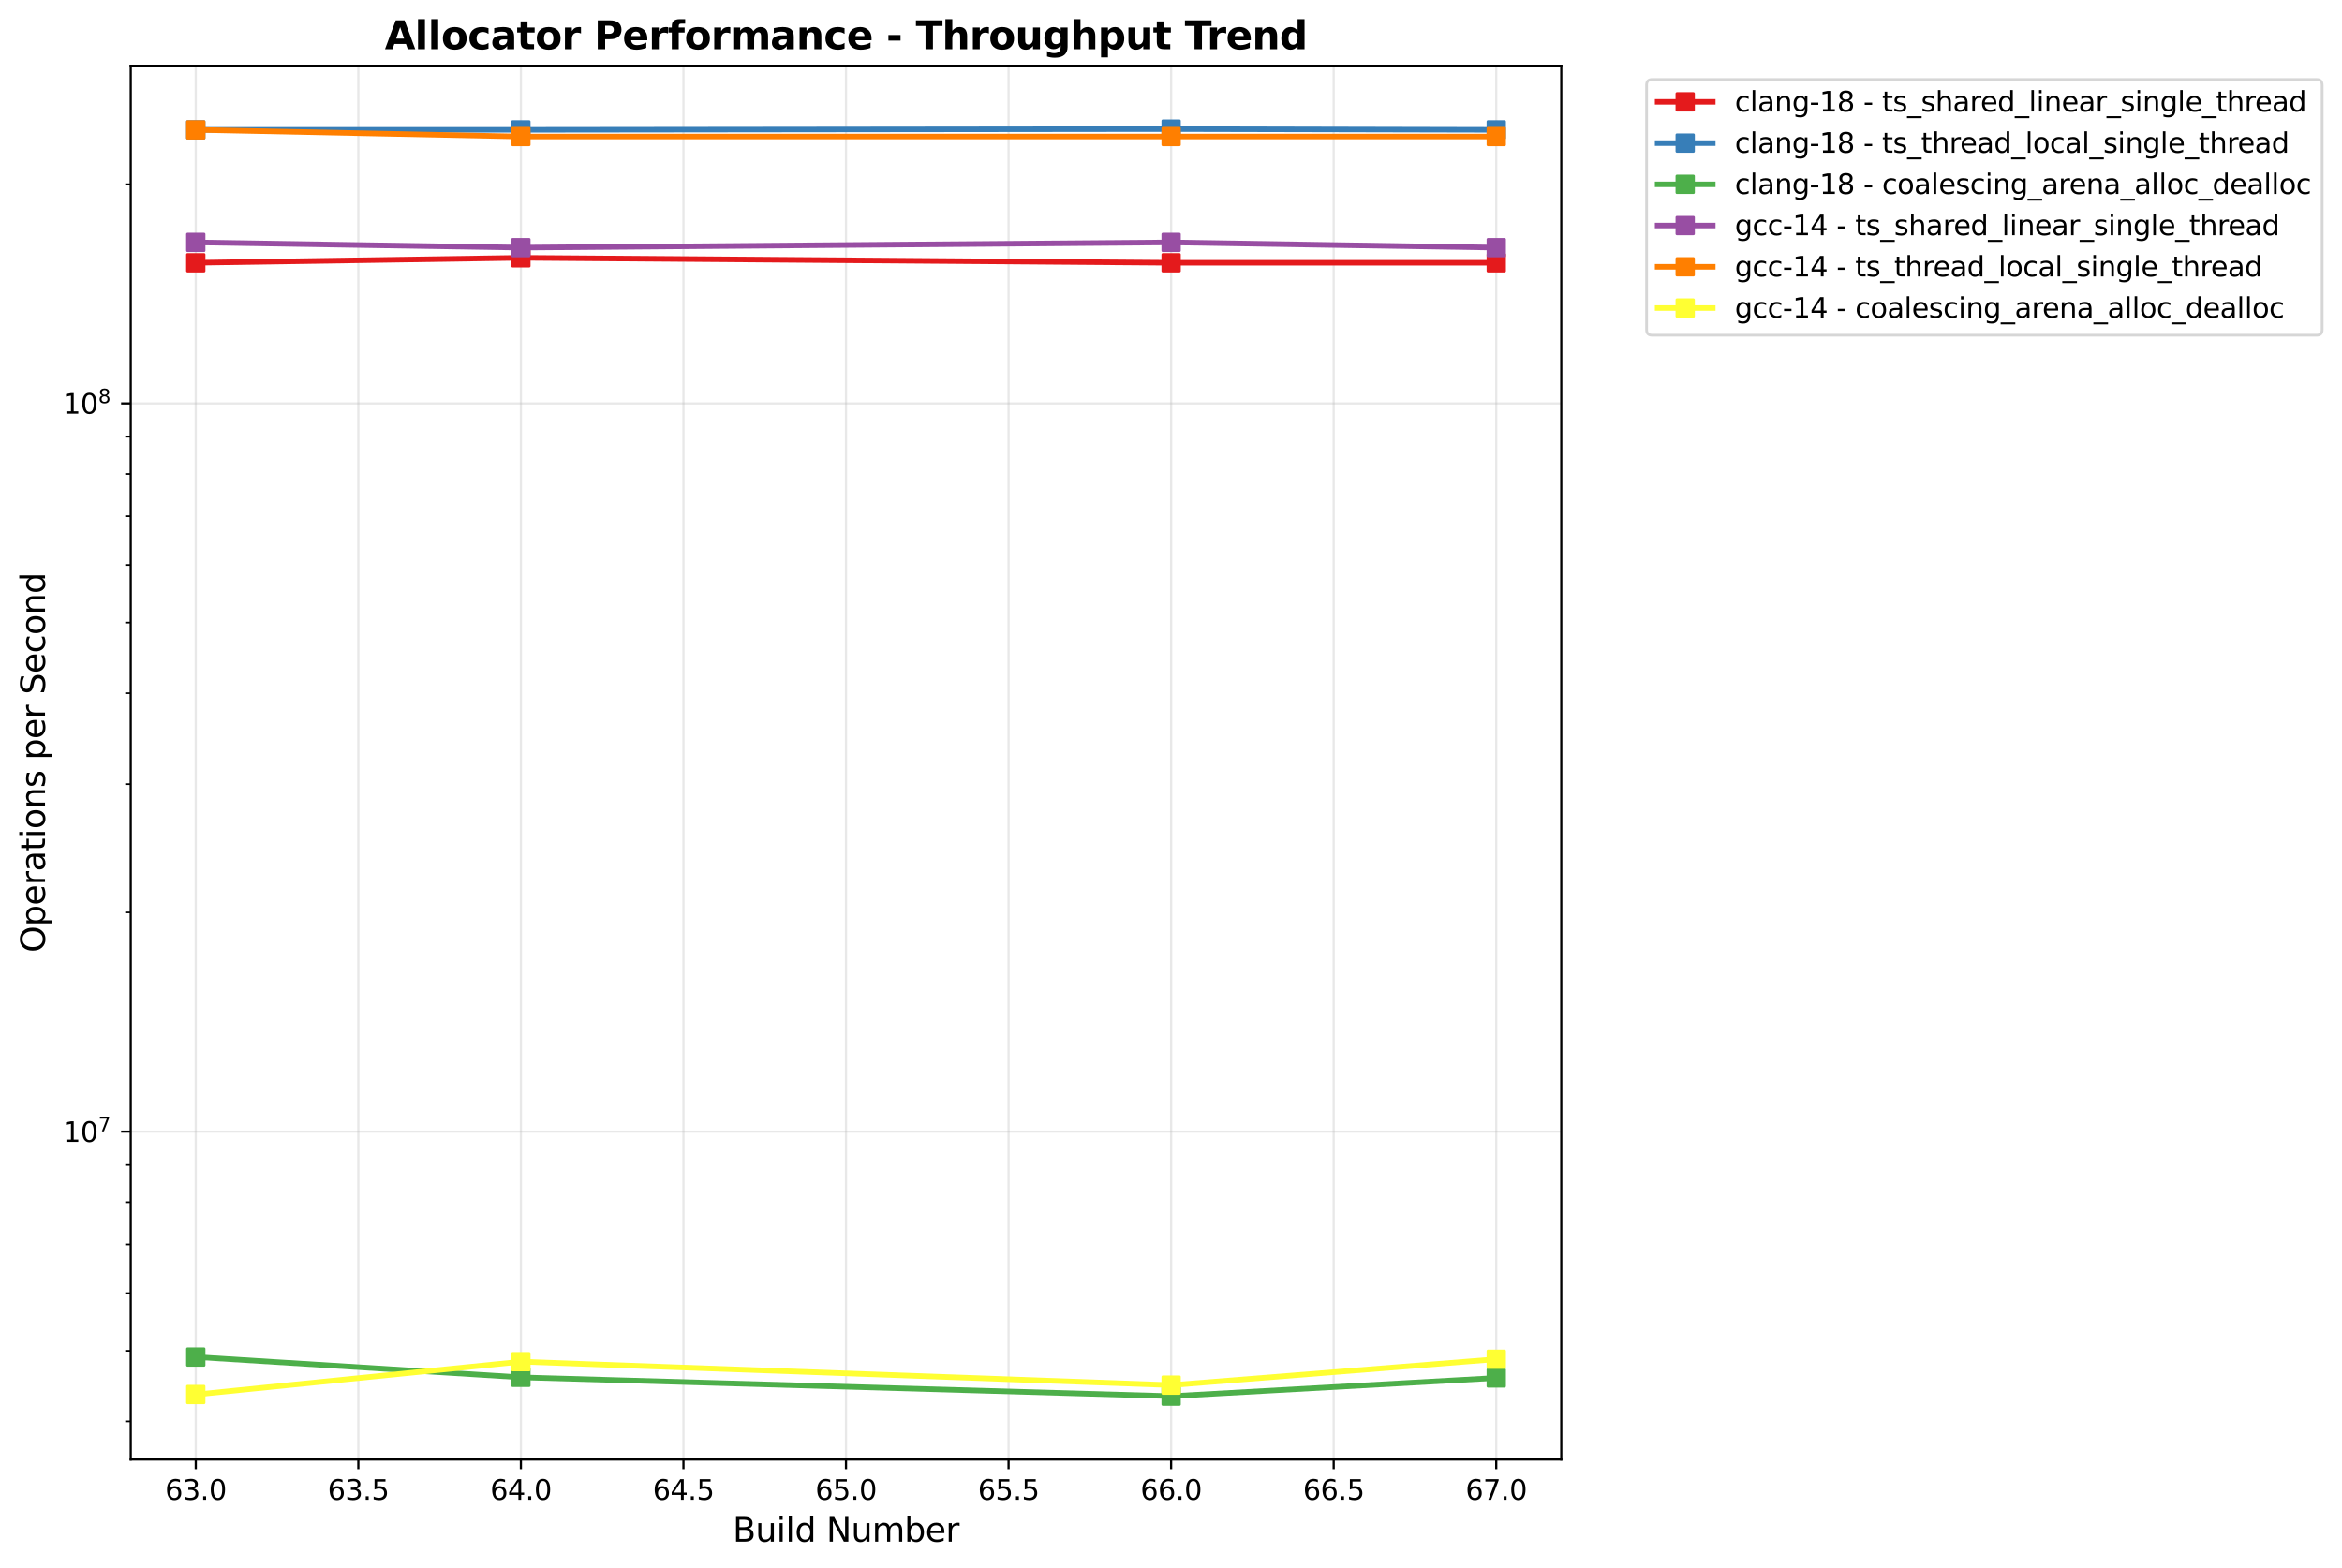 <?xml version="1.0" encoding="utf-8" standalone="no"?>
<!DOCTYPE svg PUBLIC "-//W3C//DTD SVG 1.1//EN"
  "http://www.w3.org/Graphics/SVG/1.1/DTD/svg11.dtd">
<svg xmlns:xlink="http://www.w3.org/1999/xlink" width="849.257pt" height="568.8pt" viewBox="0 0 849.257 568.8" xmlns="http://www.w3.org/2000/svg" version="1.1">
 <defs>
  <style type="text/css">*{stroke-linejoin: round; stroke-linecap: butt}</style>
 </defs>
 <g id="figure_1">
  <g id="patch_1">
   <path d="M -0 568.8 
L 849.257 568.8 
L 849.257 0 
L -0 0 
z
" style="fill: #ffffff"/>
  </g>
  <g id="axes_1">
   <g id="patch_2">
    <path d="M 47.414 529.308 
L 566.147 529.308 
L 566.147 23.838 
L 47.414 23.838 
z
" style="fill: #ffffff"/>
   </g>
   <g id="matplotlib.axis_1">
    <g id="xtick_1">
     <g id="line2d_1">
      <path d="M 70.993 529.308 
L 70.993 23.838 
" clip-path="url(#p5cbd930299)" style="fill: none; stroke: #b0b0b0; stroke-opacity: 0.3; stroke-width: 0.8; stroke-linecap: square"/>
     </g>
     <g id="line2d_2">
      <defs>
       <path id="m092de94a9e" d="M 0 0 
L 0 3.5 
" style="stroke: #000000; stroke-width: 0.8"/>
      </defs>
      <g>
       <use xlink:href="#m092de94a9e" x="70.993" y="529.308" style="stroke: #000000; stroke-width: 0.8"/>
      </g>
     </g>
     <g id="text_1">
      <!-- 63.0 -->
      <g transform="translate(59.86 543.907) scale(0.1 -0.1)">
       <defs>
        <path id="DejaVuSans-36" d="M 2113 2584 
Q 1688 2584 1439 2293 
Q 1191 2003 1191 1497 
Q 1191 994 1439 701 
Q 1688 409 2113 409 
Q 2538 409 2786 701 
Q 3034 994 3034 1497 
Q 3034 2003 2786 2293 
Q 2538 2584 2113 2584 
z
M 3366 4563 
L 3366 3988 
Q 3128 4100 2886 4159 
Q 2644 4219 2406 4219 
Q 1781 4219 1451 3797 
Q 1122 3375 1075 2522 
Q 1259 2794 1537 2939 
Q 1816 3084 2150 3084 
Q 2853 3084 3261 2657 
Q 3669 2231 3669 1497 
Q 3669 778 3244 343 
Q 2819 -91 2113 -91 
Q 1303 -91 875 529 
Q 447 1150 447 2328 
Q 447 3434 972 4092 
Q 1497 4750 2381 4750 
Q 2619 4750 2861 4703 
Q 3103 4656 3366 4563 
z
" transform="scale(0.016)"/>
        <path id="DejaVuSans-33" d="M 2597 2516 
Q 3050 2419 3304 2112 
Q 3559 1806 3559 1356 
Q 3559 666 3084 287 
Q 2609 -91 1734 -91 
Q 1441 -91 1130 -33 
Q 819 25 488 141 
L 488 750 
Q 750 597 1062 519 
Q 1375 441 1716 441 
Q 2309 441 2620 675 
Q 2931 909 2931 1356 
Q 2931 1769 2642 2001 
Q 2353 2234 1838 2234 
L 1294 2234 
L 1294 2753 
L 1863 2753 
Q 2328 2753 2575 2939 
Q 2822 3125 2822 3475 
Q 2822 3834 2567 4026 
Q 2313 4219 1838 4219 
Q 1578 4219 1281 4162 
Q 984 4106 628 3988 
L 628 4550 
Q 988 4650 1302 4700 
Q 1616 4750 1894 4750 
Q 2613 4750 3031 4423 
Q 3450 4097 3450 3541 
Q 3450 3153 3228 2886 
Q 3006 2619 2597 2516 
z
" transform="scale(0.016)"/>
        <path id="DejaVuSans-2e" d="M 684 794 
L 1344 794 
L 1344 0 
L 684 0 
L 684 794 
z
" transform="scale(0.016)"/>
        <path id="DejaVuSans-30" d="M 2034 4250 
Q 1547 4250 1301 3770 
Q 1056 3291 1056 2328 
Q 1056 1369 1301 889 
Q 1547 409 2034 409 
Q 2525 409 2770 889 
Q 3016 1369 3016 2328 
Q 3016 3291 2770 3770 
Q 2525 4250 2034 4250 
z
M 2034 4750 
Q 2819 4750 3233 4129 
Q 3647 3509 3647 2328 
Q 3647 1150 3233 529 
Q 2819 -91 2034 -91 
Q 1250 -91 836 529 
Q 422 1150 422 2328 
Q 422 3509 836 4129 
Q 1250 4750 2034 4750 
z
" transform="scale(0.016)"/>
       </defs>
       <use xlink:href="#DejaVuSans-36"/>
       <use xlink:href="#DejaVuSans-33" x="63.623"/>
       <use xlink:href="#DejaVuSans-2e" x="127.246"/>
       <use xlink:href="#DejaVuSans-30" x="159.033"/>
      </g>
     </g>
    </g>
    <g id="xtick_2">
     <g id="line2d_3">
      <path d="M 129.939 529.308 
L 129.939 23.838 
" clip-path="url(#p5cbd930299)" style="fill: none; stroke: #b0b0b0; stroke-opacity: 0.3; stroke-width: 0.8; stroke-linecap: square"/>
     </g>
     <g id="line2d_4">
      <g>
       <use xlink:href="#m092de94a9e" x="129.939" y="529.308" style="stroke: #000000; stroke-width: 0.8"/>
      </g>
     </g>
     <g id="text_2">
      <!-- 63.5 -->
      <g transform="translate(118.807 543.907) scale(0.1 -0.1)">
       <defs>
        <path id="DejaVuSans-35" d="M 691 4666 
L 3169 4666 
L 3169 4134 
L 1269 4134 
L 1269 2991 
Q 1406 3038 1543 3061 
Q 1681 3084 1819 3084 
Q 2600 3084 3056 2656 
Q 3513 2228 3513 1497 
Q 3513 744 3044 326 
Q 2575 -91 1722 -91 
Q 1428 -91 1123 -41 
Q 819 9 494 109 
L 494 744 
Q 775 591 1075 516 
Q 1375 441 1709 441 
Q 2250 441 2565 725 
Q 2881 1009 2881 1497 
Q 2881 1984 2565 2268 
Q 2250 2553 1709 2553 
Q 1456 2553 1204 2497 
Q 953 2441 691 2322 
L 691 4666 
z
" transform="scale(0.016)"/>
       </defs>
       <use xlink:href="#DejaVuSans-36"/>
       <use xlink:href="#DejaVuSans-33" x="63.623"/>
       <use xlink:href="#DejaVuSans-2e" x="127.246"/>
       <use xlink:href="#DejaVuSans-35" x="159.033"/>
      </g>
     </g>
    </g>
    <g id="xtick_3">
     <g id="line2d_5">
      <path d="M 188.886 529.308 
L 188.886 23.838 
" clip-path="url(#p5cbd930299)" style="fill: none; stroke: #b0b0b0; stroke-opacity: 0.3; stroke-width: 0.8; stroke-linecap: square"/>
     </g>
     <g id="line2d_6">
      <g>
       <use xlink:href="#m092de94a9e" x="188.886" y="529.308" style="stroke: #000000; stroke-width: 0.8"/>
      </g>
     </g>
     <g id="text_3">
      <!-- 64.0 -->
      <g transform="translate(177.754 543.907) scale(0.1 -0.1)">
       <defs>
        <path id="DejaVuSans-34" d="M 2419 4116 
L 825 1625 
L 2419 1625 
L 2419 4116 
z
M 2253 4666 
L 3047 4666 
L 3047 1625 
L 3713 1625 
L 3713 1100 
L 3047 1100 
L 3047 0 
L 2419 0 
L 2419 1100 
L 313 1100 
L 313 1709 
L 2253 4666 
z
" transform="scale(0.016)"/>
       </defs>
       <use xlink:href="#DejaVuSans-36"/>
       <use xlink:href="#DejaVuSans-34" x="63.623"/>
       <use xlink:href="#DejaVuSans-2e" x="127.246"/>
       <use xlink:href="#DejaVuSans-30" x="159.033"/>
      </g>
     </g>
    </g>
    <g id="xtick_4">
     <g id="line2d_7">
      <path d="M 247.833 529.308 
L 247.833 23.838 
" clip-path="url(#p5cbd930299)" style="fill: none; stroke: #b0b0b0; stroke-opacity: 0.3; stroke-width: 0.8; stroke-linecap: square"/>
     </g>
     <g id="line2d_8">
      <g>
       <use xlink:href="#m092de94a9e" x="247.833" y="529.308" style="stroke: #000000; stroke-width: 0.8"/>
      </g>
     </g>
     <g id="text_4">
      <!-- 64.5 -->
      <g transform="translate(236.7 543.907) scale(0.1 -0.1)">
       <use xlink:href="#DejaVuSans-36"/>
       <use xlink:href="#DejaVuSans-34" x="63.623"/>
       <use xlink:href="#DejaVuSans-2e" x="127.246"/>
       <use xlink:href="#DejaVuSans-35" x="159.033"/>
      </g>
     </g>
    </g>
    <g id="xtick_5">
     <g id="line2d_9">
      <path d="M 306.78 529.308 
L 306.78 23.838 
" clip-path="url(#p5cbd930299)" style="fill: none; stroke: #b0b0b0; stroke-opacity: 0.3; stroke-width: 0.8; stroke-linecap: square"/>
     </g>
     <g id="line2d_10">
      <g>
       <use xlink:href="#m092de94a9e" x="306.78" y="529.308" style="stroke: #000000; stroke-width: 0.8"/>
      </g>
     </g>
     <g id="text_5">
      <!-- 65.0 -->
      <g transform="translate(295.647 543.907) scale(0.1 -0.1)">
       <use xlink:href="#DejaVuSans-36"/>
       <use xlink:href="#DejaVuSans-35" x="63.623"/>
       <use xlink:href="#DejaVuSans-2e" x="127.246"/>
       <use xlink:href="#DejaVuSans-30" x="159.033"/>
      </g>
     </g>
    </g>
    <g id="xtick_6">
     <g id="line2d_11">
      <path d="M 365.727 529.308 
L 365.727 23.838 
" clip-path="url(#p5cbd930299)" style="fill: none; stroke: #b0b0b0; stroke-opacity: 0.3; stroke-width: 0.8; stroke-linecap: square"/>
     </g>
     <g id="line2d_12">
      <g>
       <use xlink:href="#m092de94a9e" x="365.727" y="529.308" style="stroke: #000000; stroke-width: 0.8"/>
      </g>
     </g>
     <g id="text_6">
      <!-- 65.5 -->
      <g transform="translate(354.594 543.907) scale(0.1 -0.1)">
       <use xlink:href="#DejaVuSans-36"/>
       <use xlink:href="#DejaVuSans-35" x="63.623"/>
       <use xlink:href="#DejaVuSans-2e" x="127.246"/>
       <use xlink:href="#DejaVuSans-35" x="159.033"/>
      </g>
     </g>
    </g>
    <g id="xtick_7">
     <g id="line2d_13">
      <path d="M 424.674 529.308 
L 424.674 23.838 
" clip-path="url(#p5cbd930299)" style="fill: none; stroke: #b0b0b0; stroke-opacity: 0.3; stroke-width: 0.8; stroke-linecap: square"/>
     </g>
     <g id="line2d_14">
      <g>
       <use xlink:href="#m092de94a9e" x="424.674" y="529.308" style="stroke: #000000; stroke-width: 0.8"/>
      </g>
     </g>
     <g id="text_7">
      <!-- 66.0 -->
      <g transform="translate(413.541 543.907) scale(0.1 -0.1)">
       <use xlink:href="#DejaVuSans-36"/>
       <use xlink:href="#DejaVuSans-36" x="63.623"/>
       <use xlink:href="#DejaVuSans-2e" x="127.246"/>
       <use xlink:href="#DejaVuSans-30" x="159.033"/>
      </g>
     </g>
    </g>
    <g id="xtick_8">
     <g id="line2d_15">
      <path d="M 483.621 529.308 
L 483.621 23.838 
" clip-path="url(#p5cbd930299)" style="fill: none; stroke: #b0b0b0; stroke-opacity: 0.3; stroke-width: 0.8; stroke-linecap: square"/>
     </g>
     <g id="line2d_16">
      <g>
       <use xlink:href="#m092de94a9e" x="483.621" y="529.308" style="stroke: #000000; stroke-width: 0.8"/>
      </g>
     </g>
     <g id="text_8">
      <!-- 66.5 -->
      <g transform="translate(472.488 543.907) scale(0.1 -0.1)">
       <use xlink:href="#DejaVuSans-36"/>
       <use xlink:href="#DejaVuSans-36" x="63.623"/>
       <use xlink:href="#DejaVuSans-2e" x="127.246"/>
       <use xlink:href="#DejaVuSans-35" x="159.033"/>
      </g>
     </g>
    </g>
    <g id="xtick_9">
     <g id="line2d_17">
      <path d="M 542.568 529.308 
L 542.568 23.838 
" clip-path="url(#p5cbd930299)" style="fill: none; stroke: #b0b0b0; stroke-opacity: 0.3; stroke-width: 0.8; stroke-linecap: square"/>
     </g>
     <g id="line2d_18">
      <g>
       <use xlink:href="#m092de94a9e" x="542.568" y="529.308" style="stroke: #000000; stroke-width: 0.8"/>
      </g>
     </g>
     <g id="text_9">
      <!-- 67.0 -->
      <g transform="translate(531.435 543.907) scale(0.1 -0.1)">
       <defs>
        <path id="DejaVuSans-37" d="M 525 4666 
L 3525 4666 
L 3525 4397 
L 1831 0 
L 1172 0 
L 2766 4134 
L 525 4134 
L 525 4666 
z
" transform="scale(0.016)"/>
       </defs>
       <use xlink:href="#DejaVuSans-36"/>
       <use xlink:href="#DejaVuSans-37" x="63.623"/>
       <use xlink:href="#DejaVuSans-2e" x="127.246"/>
       <use xlink:href="#DejaVuSans-30" x="159.033"/>
      </g>
     </g>
    </g>
    <g id="text_10">
     <!-- Build Number -->
     <g transform="translate(265.708 559.104) scale(0.12 -0.12)">
      <defs>
       <path id="DejaVuSans-42" d="M 1259 2228 
L 1259 519 
L 2272 519 
Q 2781 519 3026 730 
Q 3272 941 3272 1375 
Q 3272 1813 3026 2020 
Q 2781 2228 2272 2228 
L 1259 2228 
z
M 1259 4147 
L 1259 2741 
L 2194 2741 
Q 2656 2741 2882 2914 
Q 3109 3088 3109 3444 
Q 3109 3797 2882 3972 
Q 2656 4147 2194 4147 
L 1259 4147 
z
M 628 4666 
L 2241 4666 
Q 2963 4666 3353 4366 
Q 3744 4066 3744 3513 
Q 3744 3084 3544 2831 
Q 3344 2578 2956 2516 
Q 3422 2416 3680 2098 
Q 3938 1781 3938 1306 
Q 3938 681 3513 340 
Q 3088 0 2303 0 
L 628 0 
L 628 4666 
z
" transform="scale(0.016)"/>
       <path id="DejaVuSans-75" d="M 544 1381 
L 544 3500 
L 1119 3500 
L 1119 1403 
Q 1119 906 1312 657 
Q 1506 409 1894 409 
Q 2359 409 2629 706 
Q 2900 1003 2900 1516 
L 2900 3500 
L 3475 3500 
L 3475 0 
L 2900 0 
L 2900 538 
Q 2691 219 2414 64 
Q 2138 -91 1772 -91 
Q 1169 -91 856 284 
Q 544 659 544 1381 
z
M 1991 3584 
L 1991 3584 
z
" transform="scale(0.016)"/>
       <path id="DejaVuSans-69" d="M 603 3500 
L 1178 3500 
L 1178 0 
L 603 0 
L 603 3500 
z
M 603 4863 
L 1178 4863 
L 1178 4134 
L 603 4134 
L 603 4863 
z
" transform="scale(0.016)"/>
       <path id="DejaVuSans-6c" d="M 603 4863 
L 1178 4863 
L 1178 0 
L 603 0 
L 603 4863 
z
" transform="scale(0.016)"/>
       <path id="DejaVuSans-64" d="M 2906 2969 
L 2906 4863 
L 3481 4863 
L 3481 0 
L 2906 0 
L 2906 525 
Q 2725 213 2448 61 
Q 2172 -91 1784 -91 
Q 1150 -91 751 415 
Q 353 922 353 1747 
Q 353 2572 751 3078 
Q 1150 3584 1784 3584 
Q 2172 3584 2448 3432 
Q 2725 3281 2906 2969 
z
M 947 1747 
Q 947 1113 1208 752 
Q 1469 391 1925 391 
Q 2381 391 2643 752 
Q 2906 1113 2906 1747 
Q 2906 2381 2643 2742 
Q 2381 3103 1925 3103 
Q 1469 3103 1208 2742 
Q 947 2381 947 1747 
z
" transform="scale(0.016)"/>
       <path id="DejaVuSans-20" transform="scale(0.016)"/>
       <path id="DejaVuSans-4e" d="M 628 4666 
L 1478 4666 
L 3547 763 
L 3547 4666 
L 4159 4666 
L 4159 0 
L 3309 0 
L 1241 3903 
L 1241 0 
L 628 0 
L 628 4666 
z
" transform="scale(0.016)"/>
       <path id="DejaVuSans-6d" d="M 3328 2828 
Q 3544 3216 3844 3400 
Q 4144 3584 4550 3584 
Q 5097 3584 5394 3201 
Q 5691 2819 5691 2113 
L 5691 0 
L 5113 0 
L 5113 2094 
Q 5113 2597 4934 2840 
Q 4756 3084 4391 3084 
Q 3944 3084 3684 2787 
Q 3425 2491 3425 1978 
L 3425 0 
L 2847 0 
L 2847 2094 
Q 2847 2600 2669 2842 
Q 2491 3084 2119 3084 
Q 1678 3084 1418 2786 
Q 1159 2488 1159 1978 
L 1159 0 
L 581 0 
L 581 3500 
L 1159 3500 
L 1159 2956 
Q 1356 3278 1631 3431 
Q 1906 3584 2284 3584 
Q 2666 3584 2933 3390 
Q 3200 3197 3328 2828 
z
" transform="scale(0.016)"/>
       <path id="DejaVuSans-62" d="M 3116 1747 
Q 3116 2381 2855 2742 
Q 2594 3103 2138 3103 
Q 1681 3103 1420 2742 
Q 1159 2381 1159 1747 
Q 1159 1113 1420 752 
Q 1681 391 2138 391 
Q 2594 391 2855 752 
Q 3116 1113 3116 1747 
z
M 1159 2969 
Q 1341 3281 1617 3432 
Q 1894 3584 2278 3584 
Q 2916 3584 3314 3078 
Q 3713 2572 3713 1747 
Q 3713 922 3314 415 
Q 2916 -91 2278 -91 
Q 1894 -91 1617 61 
Q 1341 213 1159 525 
L 1159 0 
L 581 0 
L 581 4863 
L 1159 4863 
L 1159 2969 
z
" transform="scale(0.016)"/>
       <path id="DejaVuSans-65" d="M 3597 1894 
L 3597 1613 
L 953 1613 
Q 991 1019 1311 708 
Q 1631 397 2203 397 
Q 2534 397 2845 478 
Q 3156 559 3463 722 
L 3463 178 
Q 3153 47 2828 -22 
Q 2503 -91 2169 -91 
Q 1331 -91 842 396 
Q 353 884 353 1716 
Q 353 2575 817 3079 
Q 1281 3584 2069 3584 
Q 2775 3584 3186 3129 
Q 3597 2675 3597 1894 
z
M 3022 2063 
Q 3016 2534 2758 2815 
Q 2500 3097 2075 3097 
Q 1594 3097 1305 2825 
Q 1016 2553 972 2059 
L 3022 2063 
z
" transform="scale(0.016)"/>
       <path id="DejaVuSans-72" d="M 2631 2963 
Q 2534 3019 2420 3045 
Q 2306 3072 2169 3072 
Q 1681 3072 1420 2755 
Q 1159 2438 1159 1844 
L 1159 0 
L 581 0 
L 581 3500 
L 1159 3500 
L 1159 2956 
Q 1341 3275 1631 3429 
Q 1922 3584 2338 3584 
Q 2397 3584 2469 3576 
Q 2541 3569 2628 3553 
L 2631 2963 
z
" transform="scale(0.016)"/>
      </defs>
      <use xlink:href="#DejaVuSans-42"/>
      <use xlink:href="#DejaVuSans-75" x="68.604"/>
      <use xlink:href="#DejaVuSans-69" x="131.982"/>
      <use xlink:href="#DejaVuSans-6c" x="159.766"/>
      <use xlink:href="#DejaVuSans-64" x="187.549"/>
      <use xlink:href="#DejaVuSans-20" x="251.025"/>
      <use xlink:href="#DejaVuSans-4e" x="282.812"/>
      <use xlink:href="#DejaVuSans-75" x="357.617"/>
      <use xlink:href="#DejaVuSans-6d" x="420.996"/>
      <use xlink:href="#DejaVuSans-62" x="518.408"/>
      <use xlink:href="#DejaVuSans-65" x="581.885"/>
      <use xlink:href="#DejaVuSans-72" x="643.408"/>
     </g>
    </g>
   </g>
   <g id="matplotlib.axis_2">
    <g id="ytick_1">
     <g id="line2d_19">
      <path d="M 47.414 410.392 
L 566.147 410.392 
" clip-path="url(#p5cbd930299)" style="fill: none; stroke: #b0b0b0; stroke-opacity: 0.3; stroke-width: 0.8; stroke-linecap: square"/>
     </g>
     <g id="line2d_20">
      <defs>
       <path id="mb8cc4d28fc" d="M 0 0 
L -3.5 0 
" style="stroke: #000000; stroke-width: 0.8"/>
      </defs>
      <g>
       <use xlink:href="#mb8cc4d28fc" x="47.414" y="410.392" style="stroke: #000000; stroke-width: 0.8"/>
      </g>
     </g>
     <g id="text_11">
      <!-- $\mathdefault{10^{7}}$ -->
      <g transform="translate(22.814 414.192) scale(0.1 -0.1)">
       <defs>
        <path id="DejaVuSans-31" d="M 794 531 
L 1825 531 
L 1825 4091 
L 703 3866 
L 703 4441 
L 1819 4666 
L 2450 4666 
L 2450 531 
L 3481 531 
L 3481 0 
L 794 0 
L 794 531 
z
" transform="scale(0.016)"/>
       </defs>
       <use xlink:href="#DejaVuSans-31" transform="translate(0 0.684)"/>
       <use xlink:href="#DejaVuSans-30" transform="translate(63.623 0.684)"/>
       <use xlink:href="#DejaVuSans-37" transform="translate(128.203 38.966) scale(0.7)"/>
      </g>
     </g>
    </g>
    <g id="ytick_2">
     <g id="line2d_21">
      <path d="M 47.414 146.308 
L 566.147 146.308 
" clip-path="url(#p5cbd930299)" style="fill: none; stroke: #b0b0b0; stroke-opacity: 0.3; stroke-width: 0.8; stroke-linecap: square"/>
     </g>
     <g id="line2d_22">
      <g>
       <use xlink:href="#mb8cc4d28fc" x="47.414" y="146.308" style="stroke: #000000; stroke-width: 0.8"/>
      </g>
     </g>
     <g id="text_12">
      <!-- $\mathdefault{10^{8}}$ -->
      <g transform="translate(22.814 150.107) scale(0.1 -0.1)">
       <defs>
        <path id="DejaVuSans-38" d="M 2034 2216 
Q 1584 2216 1326 1975 
Q 1069 1734 1069 1313 
Q 1069 891 1326 650 
Q 1584 409 2034 409 
Q 2484 409 2743 651 
Q 3003 894 3003 1313 
Q 3003 1734 2745 1975 
Q 2488 2216 2034 2216 
z
M 1403 2484 
Q 997 2584 770 2862 
Q 544 3141 544 3541 
Q 544 4100 942 4425 
Q 1341 4750 2034 4750 
Q 2731 4750 3128 4425 
Q 3525 4100 3525 3541 
Q 3525 3141 3298 2862 
Q 3072 2584 2669 2484 
Q 3125 2378 3379 2068 
Q 3634 1759 3634 1313 
Q 3634 634 3220 271 
Q 2806 -91 2034 -91 
Q 1263 -91 848 271 
Q 434 634 434 1313 
Q 434 1759 690 2068 
Q 947 2378 1403 2484 
z
M 1172 3481 
Q 1172 3119 1398 2916 
Q 1625 2713 2034 2713 
Q 2441 2713 2670 2916 
Q 2900 3119 2900 3481 
Q 2900 3844 2670 4047 
Q 2441 4250 2034 4250 
Q 1625 4250 1398 4047 
Q 1172 3844 1172 3481 
z
" transform="scale(0.016)"/>
       </defs>
       <use xlink:href="#DejaVuSans-31" transform="translate(0 0.766)"/>
       <use xlink:href="#DejaVuSans-30" transform="translate(63.623 0.766)"/>
       <use xlink:href="#DejaVuSans-38" transform="translate(128.203 39.047) scale(0.7)"/>
      </g>
     </g>
    </g>
    <g id="ytick_3">
     <g id="line2d_23">
      <defs>
       <path id="m5b9ce68507" d="M 0 0 
L -2 0 
" style="stroke: #000000; stroke-width: 0.6"/>
      </defs>
      <g>
       <use xlink:href="#m5b9ce68507" x="47.414" y="515.482" style="stroke: #000000; stroke-width: 0.6"/>
      </g>
     </g>
    </g>
    <g id="ytick_4">
     <g id="line2d_24">
      <g>
       <use xlink:href="#m5b9ce68507" x="47.414" y="489.89" style="stroke: #000000; stroke-width: 0.6"/>
      </g>
     </g>
    </g>
    <g id="ytick_5">
     <g id="line2d_25">
      <g>
       <use xlink:href="#m5b9ce68507" x="47.414" y="468.979" style="stroke: #000000; stroke-width: 0.6"/>
      </g>
     </g>
    </g>
    <g id="ytick_6">
     <g id="line2d_26">
      <g>
       <use xlink:href="#m5b9ce68507" x="47.414" y="451.3" style="stroke: #000000; stroke-width: 0.6"/>
      </g>
     </g>
    </g>
    <g id="ytick_7">
     <g id="line2d_27">
      <g>
       <use xlink:href="#m5b9ce68507" x="47.414" y="435.985" style="stroke: #000000; stroke-width: 0.6"/>
      </g>
     </g>
    </g>
    <g id="ytick_8">
     <g id="line2d_28">
      <g>
       <use xlink:href="#m5b9ce68507" x="47.414" y="422.476" style="stroke: #000000; stroke-width: 0.6"/>
      </g>
     </g>
    </g>
    <g id="ytick_9">
     <g id="line2d_29">
      <g>
       <use xlink:href="#m5b9ce68507" x="47.414" y="330.895" style="stroke: #000000; stroke-width: 0.6"/>
      </g>
     </g>
    </g>
    <g id="ytick_10">
     <g id="line2d_30">
      <g>
       <use xlink:href="#m5b9ce68507" x="47.414" y="284.392" style="stroke: #000000; stroke-width: 0.6"/>
      </g>
     </g>
    </g>
    <g id="ytick_11">
     <g id="line2d_31">
      <g>
       <use xlink:href="#m5b9ce68507" x="47.414" y="251.398" style="stroke: #000000; stroke-width: 0.6"/>
      </g>
     </g>
    </g>
    <g id="ytick_12">
     <g id="line2d_32">
      <g>
       <use xlink:href="#m5b9ce68507" x="47.414" y="225.805" style="stroke: #000000; stroke-width: 0.6"/>
      </g>
     </g>
    </g>
    <g id="ytick_13">
     <g id="line2d_33">
      <g>
       <use xlink:href="#m5b9ce68507" x="47.414" y="204.895" style="stroke: #000000; stroke-width: 0.6"/>
      </g>
     </g>
    </g>
    <g id="ytick_14">
     <g id="line2d_34">
      <g>
       <use xlink:href="#m5b9ce68507" x="47.414" y="187.215" style="stroke: #000000; stroke-width: 0.6"/>
      </g>
     </g>
    </g>
    <g id="ytick_15">
     <g id="line2d_35">
      <g>
       <use xlink:href="#m5b9ce68507" x="47.414" y="171.9" style="stroke: #000000; stroke-width: 0.6"/>
      </g>
     </g>
    </g>
    <g id="ytick_16">
     <g id="line2d_36">
      <g>
       <use xlink:href="#m5b9ce68507" x="47.414" y="158.392" style="stroke: #000000; stroke-width: 0.6"/>
      </g>
     </g>
    </g>
    <g id="ytick_17">
     <g id="line2d_37">
      <g>
       <use xlink:href="#m5b9ce68507" x="47.414" y="66.81" style="stroke: #000000; stroke-width: 0.6"/>
      </g>
     </g>
    </g>
    <g id="text_13">
     <!-- Operations per Second -->
     <g transform="translate(16.318 345.423) rotate(-90) scale(0.12 -0.12)">
      <defs>
       <path id="DejaVuSans-4f" d="M 2522 4238 
Q 1834 4238 1429 3725 
Q 1025 3213 1025 2328 
Q 1025 1447 1429 934 
Q 1834 422 2522 422 
Q 3209 422 3611 934 
Q 4013 1447 4013 2328 
Q 4013 3213 3611 3725 
Q 3209 4238 2522 4238 
z
M 2522 4750 
Q 3503 4750 4090 4092 
Q 4678 3434 4678 2328 
Q 4678 1225 4090 567 
Q 3503 -91 2522 -91 
Q 1538 -91 948 565 
Q 359 1222 359 2328 
Q 359 3434 948 4092 
Q 1538 4750 2522 4750 
z
" transform="scale(0.016)"/>
       <path id="DejaVuSans-70" d="M 1159 525 
L 1159 -1331 
L 581 -1331 
L 581 3500 
L 1159 3500 
L 1159 2969 
Q 1341 3281 1617 3432 
Q 1894 3584 2278 3584 
Q 2916 3584 3314 3078 
Q 3713 2572 3713 1747 
Q 3713 922 3314 415 
Q 2916 -91 2278 -91 
Q 1894 -91 1617 61 
Q 1341 213 1159 525 
z
M 3116 1747 
Q 3116 2381 2855 2742 
Q 2594 3103 2138 3103 
Q 1681 3103 1420 2742 
Q 1159 2381 1159 1747 
Q 1159 1113 1420 752 
Q 1681 391 2138 391 
Q 2594 391 2855 752 
Q 3116 1113 3116 1747 
z
" transform="scale(0.016)"/>
       <path id="DejaVuSans-61" d="M 2194 1759 
Q 1497 1759 1228 1600 
Q 959 1441 959 1056 
Q 959 750 1161 570 
Q 1363 391 1709 391 
Q 2188 391 2477 730 
Q 2766 1069 2766 1631 
L 2766 1759 
L 2194 1759 
z
M 3341 1997 
L 3341 0 
L 2766 0 
L 2766 531 
Q 2569 213 2275 61 
Q 1981 -91 1556 -91 
Q 1019 -91 701 211 
Q 384 513 384 1019 
Q 384 1609 779 1909 
Q 1175 2209 1959 2209 
L 2766 2209 
L 2766 2266 
Q 2766 2663 2505 2880 
Q 2244 3097 1772 3097 
Q 1472 3097 1187 3025 
Q 903 2953 641 2809 
L 641 3341 
Q 956 3463 1253 3523 
Q 1550 3584 1831 3584 
Q 2591 3584 2966 3190 
Q 3341 2797 3341 1997 
z
" transform="scale(0.016)"/>
       <path id="DejaVuSans-74" d="M 1172 4494 
L 1172 3500 
L 2356 3500 
L 2356 3053 
L 1172 3053 
L 1172 1153 
Q 1172 725 1289 603 
Q 1406 481 1766 481 
L 2356 481 
L 2356 0 
L 1766 0 
Q 1100 0 847 248 
Q 594 497 594 1153 
L 594 3053 
L 172 3053 
L 172 3500 
L 594 3500 
L 594 4494 
L 1172 4494 
z
" transform="scale(0.016)"/>
       <path id="DejaVuSans-6f" d="M 1959 3097 
Q 1497 3097 1228 2736 
Q 959 2375 959 1747 
Q 959 1119 1226 758 
Q 1494 397 1959 397 
Q 2419 397 2687 759 
Q 2956 1122 2956 1747 
Q 2956 2369 2687 2733 
Q 2419 3097 1959 3097 
z
M 1959 3584 
Q 2709 3584 3137 3096 
Q 3566 2609 3566 1747 
Q 3566 888 3137 398 
Q 2709 -91 1959 -91 
Q 1206 -91 779 398 
Q 353 888 353 1747 
Q 353 2609 779 3096 
Q 1206 3584 1959 3584 
z
" transform="scale(0.016)"/>
       <path id="DejaVuSans-6e" d="M 3513 2113 
L 3513 0 
L 2938 0 
L 2938 2094 
Q 2938 2591 2744 2837 
Q 2550 3084 2163 3084 
Q 1697 3084 1428 2787 
Q 1159 2491 1159 1978 
L 1159 0 
L 581 0 
L 581 3500 
L 1159 3500 
L 1159 2956 
Q 1366 3272 1645 3428 
Q 1925 3584 2291 3584 
Q 2894 3584 3203 3211 
Q 3513 2838 3513 2113 
z
" transform="scale(0.016)"/>
       <path id="DejaVuSans-73" d="M 2834 3397 
L 2834 2853 
Q 2591 2978 2328 3040 
Q 2066 3103 1784 3103 
Q 1356 3103 1142 2972 
Q 928 2841 928 2578 
Q 928 2378 1081 2264 
Q 1234 2150 1697 2047 
L 1894 2003 
Q 2506 1872 2764 1633 
Q 3022 1394 3022 966 
Q 3022 478 2636 193 
Q 2250 -91 1575 -91 
Q 1294 -91 989 -36 
Q 684 19 347 128 
L 347 722 
Q 666 556 975 473 
Q 1284 391 1588 391 
Q 1994 391 2212 530 
Q 2431 669 2431 922 
Q 2431 1156 2273 1281 
Q 2116 1406 1581 1522 
L 1381 1569 
Q 847 1681 609 1914 
Q 372 2147 372 2553 
Q 372 3047 722 3315 
Q 1072 3584 1716 3584 
Q 2034 3584 2315 3537 
Q 2597 3491 2834 3397 
z
" transform="scale(0.016)"/>
       <path id="DejaVuSans-53" d="M 3425 4513 
L 3425 3897 
Q 3066 4069 2747 4153 
Q 2428 4238 2131 4238 
Q 1616 4238 1336 4038 
Q 1056 3838 1056 3469 
Q 1056 3159 1242 3001 
Q 1428 2844 1947 2747 
L 2328 2669 
Q 3034 2534 3370 2195 
Q 3706 1856 3706 1288 
Q 3706 609 3251 259 
Q 2797 -91 1919 -91 
Q 1588 -91 1214 -16 
Q 841 59 441 206 
L 441 856 
Q 825 641 1194 531 
Q 1563 422 1919 422 
Q 2459 422 2753 634 
Q 3047 847 3047 1241 
Q 3047 1584 2836 1778 
Q 2625 1972 2144 2069 
L 1759 2144 
Q 1053 2284 737 2584 
Q 422 2884 422 3419 
Q 422 4038 858 4394 
Q 1294 4750 2059 4750 
Q 2388 4750 2728 4690 
Q 3069 4631 3425 4513 
z
" transform="scale(0.016)"/>
       <path id="DejaVuSans-63" d="M 3122 3366 
L 3122 2828 
Q 2878 2963 2633 3030 
Q 2388 3097 2138 3097 
Q 1578 3097 1268 2742 
Q 959 2388 959 1747 
Q 959 1106 1268 751 
Q 1578 397 2138 397 
Q 2388 397 2633 464 
Q 2878 531 3122 666 
L 3122 134 
Q 2881 22 2623 -34 
Q 2366 -91 2075 -91 
Q 1284 -91 818 406 
Q 353 903 353 1747 
Q 353 2603 823 3093 
Q 1294 3584 2113 3584 
Q 2378 3584 2631 3529 
Q 2884 3475 3122 3366 
z
" transform="scale(0.016)"/>
      </defs>
      <use xlink:href="#DejaVuSans-4f"/>
      <use xlink:href="#DejaVuSans-70" x="78.711"/>
      <use xlink:href="#DejaVuSans-65" x="142.188"/>
      <use xlink:href="#DejaVuSans-72" x="203.711"/>
      <use xlink:href="#DejaVuSans-61" x="244.824"/>
      <use xlink:href="#DejaVuSans-74" x="306.104"/>
      <use xlink:href="#DejaVuSans-69" x="345.312"/>
      <use xlink:href="#DejaVuSans-6f" x="373.096"/>
      <use xlink:href="#DejaVuSans-6e" x="434.277"/>
      <use xlink:href="#DejaVuSans-73" x="497.656"/>
      <use xlink:href="#DejaVuSans-20" x="549.756"/>
      <use xlink:href="#DejaVuSans-70" x="581.543"/>
      <use xlink:href="#DejaVuSans-65" x="645.02"/>
      <use xlink:href="#DejaVuSans-72" x="706.543"/>
      <use xlink:href="#DejaVuSans-20" x="747.656"/>
      <use xlink:href="#DejaVuSans-53" x="779.443"/>
      <use xlink:href="#DejaVuSans-65" x="842.92"/>
      <use xlink:href="#DejaVuSans-63" x="904.443"/>
      <use xlink:href="#DejaVuSans-6f" x="959.424"/>
      <use xlink:href="#DejaVuSans-6e" x="1020.605"/>
      <use xlink:href="#DejaVuSans-64" x="1083.984"/>
     </g>
    </g>
   </g>
   <g id="line2d_38">
    <path d="M 70.993 95.302 
L 188.886 93.499 
L 424.674 95.302 
L 542.568 95.302 
" clip-path="url(#p5cbd930299)" style="fill: none; stroke: #e41a1c; stroke-width: 2; stroke-linecap: square"/>
    <defs>
     <path id="mf7fe01822f" d="M -3 3 
L 3 3 
L 3 -3 
L -3 -3 
z
" style="stroke: #e41a1c; stroke-linejoin: miter"/>
    </defs>
    <g clip-path="url(#p5cbd930299)">
     <use xlink:href="#mf7fe01822f" x="70.993" y="95.302" style="fill: #e41a1c; stroke: #e41a1c; stroke-linejoin: miter"/>
     <use xlink:href="#mf7fe01822f" x="188.886" y="93.499" style="fill: #e41a1c; stroke: #e41a1c; stroke-linejoin: miter"/>
     <use xlink:href="#mf7fe01822f" x="424.674" y="95.302" style="fill: #e41a1c; stroke: #e41a1c; stroke-linejoin: miter"/>
     <use xlink:href="#mf7fe01822f" x="542.568" y="95.302" style="fill: #e41a1c; stroke: #e41a1c; stroke-linejoin: miter"/>
    </g>
   </g>
   <g id="line2d_39">
    <path d="M 70.993 47.086 
L 188.886 47.086 
L 424.674 46.814 
L 542.568 47.086 
" clip-path="url(#p5cbd930299)" style="fill: none; stroke: #377eb8; stroke-width: 2; stroke-linecap: square"/>
    <defs>
     <path id="m1d3e383389" d="M -3 3 
L 3 3 
L 3 -3 
L -3 -3 
z
" style="stroke: #377eb8; stroke-linejoin: miter"/>
    </defs>
    <g clip-path="url(#p5cbd930299)">
     <use xlink:href="#m1d3e383389" x="70.993" y="47.086" style="fill: #377eb8; stroke: #377eb8; stroke-linejoin: miter"/>
     <use xlink:href="#m1d3e383389" x="188.886" y="47.086" style="fill: #377eb8; stroke: #377eb8; stroke-linejoin: miter"/>
     <use xlink:href="#m1d3e383389" x="424.674" y="46.814" style="fill: #377eb8; stroke: #377eb8; stroke-linejoin: miter"/>
     <use xlink:href="#m1d3e383389" x="542.568" y="47.086" style="fill: #377eb8; stroke: #377eb8; stroke-linejoin: miter"/>
    </g>
   </g>
   <g id="line2d_40">
    <path d="M 70.993 492.15 
L 188.886 499.515 
L 424.674 506.332 
L 542.568 499.726 
" clip-path="url(#p5cbd930299)" style="fill: none; stroke: #4daf4a; stroke-width: 2; stroke-linecap: square"/>
    <defs>
     <path id="meb12edbece" d="M -3 3 
L 3 3 
L 3 -3 
L -3 -3 
z
" style="stroke: #4daf4a; stroke-linejoin: miter"/>
    </defs>
    <g clip-path="url(#p5cbd930299)">
     <use xlink:href="#meb12edbece" x="70.993" y="492.15" style="fill: #4daf4a; stroke: #4daf4a; stroke-linejoin: miter"/>
     <use xlink:href="#meb12edbece" x="188.886" y="499.515" style="fill: #4daf4a; stroke: #4daf4a; stroke-linejoin: miter"/>
     <use xlink:href="#meb12edbece" x="424.674" y="506.332" style="fill: #4daf4a; stroke: #4daf4a; stroke-linejoin: miter"/>
     <use xlink:href="#meb12edbece" x="542.568" y="499.726" style="fill: #4daf4a; stroke: #4daf4a; stroke-linejoin: miter"/>
    </g>
   </g>
   <g id="line2d_41">
    <path d="M 70.993 87.912 
L 188.886 89.805 
L 424.674 87.912 
L 542.568 89.805 
" clip-path="url(#p5cbd930299)" style="fill: none; stroke: #984ea3; stroke-width: 2; stroke-linecap: square"/>
    <defs>
     <path id="md1e04c0f5b" d="M -3 3 
L 3 3 
L 3 -3 
L -3 -3 
z
" style="stroke: #984ea3; stroke-linejoin: miter"/>
    </defs>
    <g clip-path="url(#p5cbd930299)">
     <use xlink:href="#md1e04c0f5b" x="70.993" y="87.912" style="fill: #984ea3; stroke: #984ea3; stroke-linejoin: miter"/>
     <use xlink:href="#md1e04c0f5b" x="188.886" y="89.805" style="fill: #984ea3; stroke: #984ea3; stroke-linejoin: miter"/>
     <use xlink:href="#md1e04c0f5b" x="424.674" y="87.912" style="fill: #984ea3; stroke: #984ea3; stroke-linejoin: miter"/>
     <use xlink:href="#md1e04c0f5b" x="542.568" y="89.805" style="fill: #984ea3; stroke: #984ea3; stroke-linejoin: miter"/>
    </g>
   </g>
   <g id="line2d_42">
    <path d="M 70.993 47.086 
L 188.886 49.512 
L 424.674 49.512 
L 542.568 49.512 
" clip-path="url(#p5cbd930299)" style="fill: none; stroke: #ff7f00; stroke-width: 2; stroke-linecap: square"/>
    <defs>
     <path id="mc7b0e0224e" d="M -3 3 
L 3 3 
L 3 -3 
L -3 -3 
z
" style="stroke: #ff7f00; stroke-linejoin: miter"/>
    </defs>
    <g clip-path="url(#p5cbd930299)">
     <use xlink:href="#mc7b0e0224e" x="70.993" y="47.086" style="fill: #ff7f00; stroke: #ff7f00; stroke-linejoin: miter"/>
     <use xlink:href="#mc7b0e0224e" x="188.886" y="49.512" style="fill: #ff7f00; stroke: #ff7f00; stroke-linejoin: miter"/>
     <use xlink:href="#mc7b0e0224e" x="424.674" y="49.512" style="fill: #ff7f00; stroke: #ff7f00; stroke-linejoin: miter"/>
     <use xlink:href="#mc7b0e0224e" x="542.568" y="49.512" style="fill: #ff7f00; stroke: #ff7f00; stroke-linejoin: miter"/>
    </g>
   </g>
   <g id="line2d_43">
    <path d="M 70.993 505.734 
L 188.886 493.83 
L 424.674 502.333 
L 542.568 492.934 
" clip-path="url(#p5cbd930299)" style="fill: none; stroke: #ffff33; stroke-width: 2; stroke-linecap: square"/>
    <defs>
     <path id="m9b65b976ac" d="M -3 3 
L 3 3 
L 3 -3 
L -3 -3 
z
" style="stroke: #ffff33; stroke-linejoin: miter"/>
    </defs>
    <g clip-path="url(#p5cbd930299)">
     <use xlink:href="#m9b65b976ac" x="70.993" y="505.734" style="fill: #ffff33; stroke: #ffff33; stroke-linejoin: miter"/>
     <use xlink:href="#m9b65b976ac" x="188.886" y="493.83" style="fill: #ffff33; stroke: #ffff33; stroke-linejoin: miter"/>
     <use xlink:href="#m9b65b976ac" x="424.674" y="502.333" style="fill: #ffff33; stroke: #ffff33; stroke-linejoin: miter"/>
     <use xlink:href="#m9b65b976ac" x="542.568" y="492.934" style="fill: #ffff33; stroke: #ffff33; stroke-linejoin: miter"/>
    </g>
   </g>
   <g id="patch_3">
    <path d="M 47.414 529.308 
L 47.414 23.838 
" style="fill: none; stroke: #000000; stroke-width: 0.8; stroke-linejoin: miter; stroke-linecap: square"/>
   </g>
   <g id="patch_4">
    <path d="M 566.147 529.308 
L 566.147 23.838 
" style="fill: none; stroke: #000000; stroke-width: 0.8; stroke-linejoin: miter; stroke-linecap: square"/>
   </g>
   <g id="patch_5">
    <path d="M 47.414 529.308 
L 566.147 529.308 
" style="fill: none; stroke: #000000; stroke-width: 0.8; stroke-linejoin: miter; stroke-linecap: square"/>
   </g>
   <g id="patch_6">
    <path d="M 47.414 23.838 
L 566.147 23.838 
" style="fill: none; stroke: #000000; stroke-width: 0.8; stroke-linejoin: miter; stroke-linecap: square"/>
   </g>
   <g id="text_14">
    <!-- Allocator Performance - Throughput Trend -->
    <g transform="translate(139.551 17.838) scale(0.14 -0.14)">
     <defs>
      <path id="DejaVuSans-Bold-41" d="M 3419 850 
L 1538 850 
L 1241 0 
L 31 0 
L 1759 4666 
L 3194 4666 
L 4922 0 
L 3713 0 
L 3419 850 
z
M 1838 1716 
L 3116 1716 
L 2478 3572 
L 1838 1716 
z
" transform="scale(0.016)"/>
      <path id="DejaVuSans-Bold-6c" d="M 538 4863 
L 1656 4863 
L 1656 0 
L 538 0 
L 538 4863 
z
" transform="scale(0.016)"/>
      <path id="DejaVuSans-Bold-6f" d="M 2203 2784 
Q 1831 2784 1636 2517 
Q 1441 2250 1441 1747 
Q 1441 1244 1636 976 
Q 1831 709 2203 709 
Q 2569 709 2762 976 
Q 2956 1244 2956 1747 
Q 2956 2250 2762 2517 
Q 2569 2784 2203 2784 
z
M 2203 3584 
Q 3106 3584 3614 3096 
Q 4122 2609 4122 1747 
Q 4122 884 3614 396 
Q 3106 -91 2203 -91 
Q 1297 -91 786 396 
Q 275 884 275 1747 
Q 275 2609 786 3096 
Q 1297 3584 2203 3584 
z
" transform="scale(0.016)"/>
      <path id="DejaVuSans-Bold-63" d="M 3366 3391 
L 3366 2478 
Q 3138 2634 2908 2709 
Q 2678 2784 2431 2784 
Q 1963 2784 1702 2511 
Q 1441 2238 1441 1747 
Q 1441 1256 1702 982 
Q 1963 709 2431 709 
Q 2694 709 2930 787 
Q 3166 866 3366 1019 
L 3366 103 
Q 3103 6 2833 -42 
Q 2563 -91 2291 -91 
Q 1344 -91 809 395 
Q 275 881 275 1747 
Q 275 2613 809 3098 
Q 1344 3584 2291 3584 
Q 2566 3584 2833 3536 
Q 3100 3488 3366 3391 
z
" transform="scale(0.016)"/>
      <path id="DejaVuSans-Bold-61" d="M 2106 1575 
Q 1756 1575 1579 1456 
Q 1403 1338 1403 1106 
Q 1403 894 1545 773 
Q 1688 653 1941 653 
Q 2256 653 2472 879 
Q 2688 1106 2688 1447 
L 2688 1575 
L 2106 1575 
z
M 3816 1997 
L 3816 0 
L 2688 0 
L 2688 519 
Q 2463 200 2181 54 
Q 1900 -91 1497 -91 
Q 953 -91 614 226 
Q 275 544 275 1050 
Q 275 1666 698 1953 
Q 1122 2241 2028 2241 
L 2688 2241 
L 2688 2328 
Q 2688 2594 2478 2717 
Q 2269 2841 1825 2841 
Q 1466 2841 1156 2769 
Q 847 2697 581 2553 
L 581 3406 
Q 941 3494 1303 3539 
Q 1666 3584 2028 3584 
Q 2975 3584 3395 3211 
Q 3816 2838 3816 1997 
z
" transform="scale(0.016)"/>
      <path id="DejaVuSans-Bold-74" d="M 1759 4494 
L 1759 3500 
L 2913 3500 
L 2913 2700 
L 1759 2700 
L 1759 1216 
Q 1759 972 1856 886 
Q 1953 800 2241 800 
L 2816 800 
L 2816 0 
L 1856 0 
Q 1194 0 917 276 
Q 641 553 641 1216 
L 641 2700 
L 84 2700 
L 84 3500 
L 641 3500 
L 641 4494 
L 1759 4494 
z
" transform="scale(0.016)"/>
      <path id="DejaVuSans-Bold-72" d="M 3138 2547 
Q 2991 2616 2845 2648 
Q 2700 2681 2553 2681 
Q 2122 2681 1889 2404 
Q 1656 2128 1656 1613 
L 1656 0 
L 538 0 
L 538 3500 
L 1656 3500 
L 1656 2925 
Q 1872 3269 2151 3426 
Q 2431 3584 2822 3584 
Q 2878 3584 2943 3579 
Q 3009 3575 3134 3559 
L 3138 2547 
z
" transform="scale(0.016)"/>
      <path id="DejaVuSans-Bold-20" transform="scale(0.016)"/>
      <path id="DejaVuSans-Bold-50" d="M 588 4666 
L 2584 4666 
Q 3475 4666 3951 4270 
Q 4428 3875 4428 3144 
Q 4428 2409 3951 2014 
Q 3475 1619 2584 1619 
L 1791 1619 
L 1791 0 
L 588 0 
L 588 4666 
z
M 1791 3794 
L 1791 2491 
L 2456 2491 
Q 2806 2491 2997 2661 
Q 3188 2831 3188 3144 
Q 3188 3456 2997 3625 
Q 2806 3794 2456 3794 
L 1791 3794 
z
" transform="scale(0.016)"/>
      <path id="DejaVuSans-Bold-65" d="M 4031 1759 
L 4031 1441 
L 1416 1441 
Q 1456 1047 1700 850 
Q 1944 653 2381 653 
Q 2734 653 3104 758 
Q 3475 863 3866 1075 
L 3866 213 
Q 3469 63 3072 -14 
Q 2675 -91 2278 -91 
Q 1328 -91 801 392 
Q 275 875 275 1747 
Q 275 2603 792 3093 
Q 1309 3584 2216 3584 
Q 3041 3584 3536 3087 
Q 4031 2591 4031 1759 
z
M 2881 2131 
Q 2881 2450 2695 2645 
Q 2509 2841 2209 2841 
Q 1884 2841 1681 2658 
Q 1478 2475 1428 2131 
L 2881 2131 
z
" transform="scale(0.016)"/>
      <path id="DejaVuSans-Bold-66" d="M 2841 4863 
L 2841 4128 
L 2222 4128 
Q 1984 4128 1890 4042 
Q 1797 3956 1797 3744 
L 1797 3500 
L 2753 3500 
L 2753 2700 
L 1797 2700 
L 1797 0 
L 678 0 
L 678 2700 
L 122 2700 
L 122 3500 
L 678 3500 
L 678 3744 
Q 678 4316 997 4589 
Q 1316 4863 1984 4863 
L 2841 4863 
z
" transform="scale(0.016)"/>
      <path id="DejaVuSans-Bold-6d" d="M 3781 2919 
Q 3994 3244 4286 3414 
Q 4578 3584 4928 3584 
Q 5531 3584 5847 3212 
Q 6163 2841 6163 2131 
L 6163 0 
L 5038 0 
L 5038 1825 
Q 5041 1866 5042 1909 
Q 5044 1953 5044 2034 
Q 5044 2406 4934 2573 
Q 4825 2741 4581 2741 
Q 4263 2741 4089 2478 
Q 3916 2216 3909 1719 
L 3909 0 
L 2784 0 
L 2784 1825 
Q 2784 2406 2684 2573 
Q 2584 2741 2328 2741 
Q 2006 2741 1831 2477 
Q 1656 2213 1656 1722 
L 1656 0 
L 531 0 
L 531 3500 
L 1656 3500 
L 1656 2988 
Q 1863 3284 2130 3434 
Q 2397 3584 2719 3584 
Q 3081 3584 3359 3409 
Q 3638 3234 3781 2919 
z
" transform="scale(0.016)"/>
      <path id="DejaVuSans-Bold-6e" d="M 4056 2131 
L 4056 0 
L 2931 0 
L 2931 347 
L 2931 1631 
Q 2931 2084 2911 2256 
Q 2891 2428 2841 2509 
Q 2775 2619 2662 2680 
Q 2550 2741 2406 2741 
Q 2056 2741 1856 2470 
Q 1656 2200 1656 1722 
L 1656 0 
L 538 0 
L 538 3500 
L 1656 3500 
L 1656 2988 
Q 1909 3294 2193 3439 
Q 2478 3584 2822 3584 
Q 3428 3584 3742 3212 
Q 4056 2841 4056 2131 
z
" transform="scale(0.016)"/>
      <path id="DejaVuSans-Bold-2d" d="M 347 2297 
L 2309 2297 
L 2309 1388 
L 347 1388 
L 347 2297 
z
" transform="scale(0.016)"/>
      <path id="DejaVuSans-Bold-54" d="M 31 4666 
L 4331 4666 
L 4331 3756 
L 2784 3756 
L 2784 0 
L 1581 0 
L 1581 3756 
L 31 3756 
L 31 4666 
z
" transform="scale(0.016)"/>
      <path id="DejaVuSans-Bold-68" d="M 4056 2131 
L 4056 0 
L 2931 0 
L 2931 347 
L 2931 1625 
Q 2931 2084 2911 2256 
Q 2891 2428 2841 2509 
Q 2775 2619 2662 2680 
Q 2550 2741 2406 2741 
Q 2056 2741 1856 2470 
Q 1656 2200 1656 1722 
L 1656 0 
L 538 0 
L 538 4863 
L 1656 4863 
L 1656 2988 
Q 1909 3294 2193 3439 
Q 2478 3584 2822 3584 
Q 3428 3584 3742 3212 
Q 4056 2841 4056 2131 
z
" transform="scale(0.016)"/>
      <path id="DejaVuSans-Bold-75" d="M 500 1363 
L 500 3500 
L 1625 3500 
L 1625 3150 
Q 1625 2866 1622 2436 
Q 1619 2006 1619 1863 
Q 1619 1441 1641 1255 
Q 1663 1069 1716 984 
Q 1784 875 1895 815 
Q 2006 756 2150 756 
Q 2500 756 2700 1025 
Q 2900 1294 2900 1772 
L 2900 3500 
L 4019 3500 
L 4019 0 
L 2900 0 
L 2900 506 
Q 2647 200 2364 54 
Q 2081 -91 1741 -91 
Q 1134 -91 817 281 
Q 500 653 500 1363 
z
" transform="scale(0.016)"/>
      <path id="DejaVuSans-Bold-67" d="M 2919 594 
Q 2688 288 2409 144 
Q 2131 0 1766 0 
Q 1125 0 706 504 
Q 288 1009 288 1791 
Q 288 2575 706 3076 
Q 1125 3578 1766 3578 
Q 2131 3578 2409 3434 
Q 2688 3291 2919 2981 
L 2919 3500 
L 4044 3500 
L 4044 353 
Q 4044 -491 3511 -936 
Q 2978 -1381 1966 -1381 
Q 1638 -1381 1331 -1331 
Q 1025 -1281 716 -1178 
L 716 -306 
Q 1009 -475 1290 -558 
Q 1572 -641 1856 -641 
Q 2406 -641 2662 -400 
Q 2919 -159 2919 353 
L 2919 594 
z
M 2181 2772 
Q 1834 2772 1640 2515 
Q 1447 2259 1447 1791 
Q 1447 1309 1634 1061 
Q 1822 813 2181 813 
Q 2531 813 2725 1069 
Q 2919 1325 2919 1791 
Q 2919 2259 2725 2515 
Q 2531 2772 2181 2772 
z
" transform="scale(0.016)"/>
      <path id="DejaVuSans-Bold-70" d="M 1656 506 
L 1656 -1331 
L 538 -1331 
L 538 3500 
L 1656 3500 
L 1656 2988 
Q 1888 3294 2169 3439 
Q 2450 3584 2816 3584 
Q 3463 3584 3878 3070 
Q 4294 2556 4294 1747 
Q 4294 938 3878 423 
Q 3463 -91 2816 -91 
Q 2450 -91 2169 54 
Q 1888 200 1656 506 
z
M 2400 2772 
Q 2041 2772 1848 2508 
Q 1656 2244 1656 1747 
Q 1656 1250 1848 986 
Q 2041 722 2400 722 
Q 2759 722 2948 984 
Q 3138 1247 3138 1747 
Q 3138 2247 2948 2509 
Q 2759 2772 2400 2772 
z
" transform="scale(0.016)"/>
      <path id="DejaVuSans-Bold-64" d="M 2919 2988 
L 2919 4863 
L 4044 4863 
L 4044 0 
L 2919 0 
L 2919 506 
Q 2688 197 2409 53 
Q 2131 -91 1766 -91 
Q 1119 -91 703 423 
Q 288 938 288 1747 
Q 288 2556 703 3070 
Q 1119 3584 1766 3584 
Q 2128 3584 2408 3439 
Q 2688 3294 2919 2988 
z
M 2181 722 
Q 2541 722 2730 984 
Q 2919 1247 2919 1747 
Q 2919 2247 2730 2509 
Q 2541 2772 2181 2772 
Q 1825 2772 1636 2509 
Q 1447 2247 1447 1747 
Q 1447 1247 1636 984 
Q 1825 722 2181 722 
z
" transform="scale(0.016)"/>
     </defs>
     <use xlink:href="#DejaVuSans-Bold-41"/>
     <use xlink:href="#DejaVuSans-Bold-6c" x="77.393"/>
     <use xlink:href="#DejaVuSans-Bold-6c" x="111.67"/>
     <use xlink:href="#DejaVuSans-Bold-6f" x="145.947"/>
     <use xlink:href="#DejaVuSans-Bold-63" x="214.648"/>
     <use xlink:href="#DejaVuSans-Bold-61" x="273.926"/>
     <use xlink:href="#DejaVuSans-Bold-74" x="341.406"/>
     <use xlink:href="#DejaVuSans-Bold-6f" x="389.209"/>
     <use xlink:href="#DejaVuSans-Bold-72" x="457.91"/>
     <use xlink:href="#DejaVuSans-Bold-20" x="507.227"/>
     <use xlink:href="#DejaVuSans-Bold-50" x="542.041"/>
     <use xlink:href="#DejaVuSans-Bold-65" x="615.332"/>
     <use xlink:href="#DejaVuSans-Bold-72" x="683.154"/>
     <use xlink:href="#DejaVuSans-Bold-66" x="732.471"/>
     <use xlink:href="#DejaVuSans-Bold-6f" x="775.977"/>
     <use xlink:href="#DejaVuSans-Bold-72" x="844.678"/>
     <use xlink:href="#DejaVuSans-Bold-6d" x="893.994"/>
     <use xlink:href="#DejaVuSans-Bold-61" x="998.193"/>
     <use xlink:href="#DejaVuSans-Bold-6e" x="1065.674"/>
     <use xlink:href="#DejaVuSans-Bold-63" x="1136.865"/>
     <use xlink:href="#DejaVuSans-Bold-65" x="1196.143"/>
     <use xlink:href="#DejaVuSans-Bold-20" x="1263.965"/>
     <use xlink:href="#DejaVuSans-Bold-2d" x="1298.779"/>
     <use xlink:href="#DejaVuSans-Bold-20" x="1340.283"/>
     <use xlink:href="#DejaVuSans-Bold-54" x="1375.098"/>
     <use xlink:href="#DejaVuSans-Bold-68" x="1443.311"/>
     <use xlink:href="#DejaVuSans-Bold-72" x="1514.502"/>
     <use xlink:href="#DejaVuSans-Bold-6f" x="1563.818"/>
     <use xlink:href="#DejaVuSans-Bold-75" x="1632.52"/>
     <use xlink:href="#DejaVuSans-Bold-67" x="1703.711"/>
     <use xlink:href="#DejaVuSans-Bold-68" x="1775.293"/>
     <use xlink:href="#DejaVuSans-Bold-70" x="1846.484"/>
     <use xlink:href="#DejaVuSans-Bold-75" x="1918.066"/>
     <use xlink:href="#DejaVuSans-Bold-74" x="1989.258"/>
     <use xlink:href="#DejaVuSans-Bold-20" x="2037.061"/>
     <use xlink:href="#DejaVuSans-Bold-54" x="2071.875"/>
     <use xlink:href="#DejaVuSans-Bold-72" x="2129.088"/>
     <use xlink:href="#DejaVuSans-Bold-65" x="2178.404"/>
     <use xlink:href="#DejaVuSans-Bold-6e" x="2246.227"/>
     <use xlink:href="#DejaVuSans-Bold-64" x="2317.418"/>
    </g>
   </g>
   <g id="legend_1">
    <g id="patch_7">
     <path d="M 599.083 121.575 
L 840.057 121.575 
Q 842.057 121.575 842.057 119.575 
L 842.057 30.838 
Q 842.057 28.838 840.057 28.838 
L 599.083 28.838 
Q 597.083 28.838 597.083 30.838 
L 597.083 119.575 
Q 597.083 121.575 599.083 121.575 
z
" style="fill: #ffffff; opacity: 0.8; stroke: #cccccc; stroke-linejoin: miter"/>
    </g>
    <g id="line2d_44">
     <path d="M 601.083 36.936 
L 611.083 36.936 
L 621.083 36.936 
" style="fill: none; stroke: #e41a1c; stroke-width: 2; stroke-linecap: square"/>
     <g>
      <use xlink:href="#mf7fe01822f" x="611.083" y="36.936" style="fill: #e41a1c; stroke: #e41a1c; stroke-linejoin: miter"/>
     </g>
    </g>
    <g id="text_15">
     <!-- clang-18 - ts_shared_linear_single_thread -->
     <g transform="translate(629.083 40.436) scale(0.1 -0.1)">
      <defs>
       <path id="DejaVuSans-67" d="M 2906 1791 
Q 2906 2416 2648 2759 
Q 2391 3103 1925 3103 
Q 1463 3103 1205 2759 
Q 947 2416 947 1791 
Q 947 1169 1205 825 
Q 1463 481 1925 481 
Q 2391 481 2648 825 
Q 2906 1169 2906 1791 
z
M 3481 434 
Q 3481 -459 3084 -895 
Q 2688 -1331 1869 -1331 
Q 1566 -1331 1297 -1286 
Q 1028 -1241 775 -1147 
L 775 -588 
Q 1028 -725 1275 -790 
Q 1522 -856 1778 -856 
Q 2344 -856 2625 -561 
Q 2906 -266 2906 331 
L 2906 616 
Q 2728 306 2450 153 
Q 2172 0 1784 0 
Q 1141 0 747 490 
Q 353 981 353 1791 
Q 353 2603 747 3093 
Q 1141 3584 1784 3584 
Q 2172 3584 2450 3431 
Q 2728 3278 2906 2969 
L 2906 3500 
L 3481 3500 
L 3481 434 
z
" transform="scale(0.016)"/>
       <path id="DejaVuSans-2d" d="M 313 2009 
L 1997 2009 
L 1997 1497 
L 313 1497 
L 313 2009 
z
" transform="scale(0.016)"/>
       <path id="DejaVuSans-5f" d="M 3263 -1063 
L 3263 -1509 
L -63 -1509 
L -63 -1063 
L 3263 -1063 
z
" transform="scale(0.016)"/>
       <path id="DejaVuSans-68" d="M 3513 2113 
L 3513 0 
L 2938 0 
L 2938 2094 
Q 2938 2591 2744 2837 
Q 2550 3084 2163 3084 
Q 1697 3084 1428 2787 
Q 1159 2491 1159 1978 
L 1159 0 
L 581 0 
L 581 4863 
L 1159 4863 
L 1159 2956 
Q 1366 3272 1645 3428 
Q 1925 3584 2291 3584 
Q 2894 3584 3203 3211 
Q 3513 2838 3513 2113 
z
" transform="scale(0.016)"/>
      </defs>
      <use xlink:href="#DejaVuSans-63"/>
      <use xlink:href="#DejaVuSans-6c" x="54.98"/>
      <use xlink:href="#DejaVuSans-61" x="82.764"/>
      <use xlink:href="#DejaVuSans-6e" x="144.043"/>
      <use xlink:href="#DejaVuSans-67" x="207.422"/>
      <use xlink:href="#DejaVuSans-2d" x="270.898"/>
      <use xlink:href="#DejaVuSans-31" x="306.982"/>
      <use xlink:href="#DejaVuSans-38" x="370.605"/>
      <use xlink:href="#DejaVuSans-20" x="434.229"/>
      <use xlink:href="#DejaVuSans-2d" x="466.016"/>
      <use xlink:href="#DejaVuSans-20" x="502.1"/>
      <use xlink:href="#DejaVuSans-74" x="533.887"/>
      <use xlink:href="#DejaVuSans-73" x="573.096"/>
      <use xlink:href="#DejaVuSans-5f" x="625.195"/>
      <use xlink:href="#DejaVuSans-73" x="675.195"/>
      <use xlink:href="#DejaVuSans-68" x="727.295"/>
      <use xlink:href="#DejaVuSans-61" x="790.674"/>
      <use xlink:href="#DejaVuSans-72" x="851.953"/>
      <use xlink:href="#DejaVuSans-65" x="890.816"/>
      <use xlink:href="#DejaVuSans-64" x="952.34"/>
      <use xlink:href="#DejaVuSans-5f" x="1015.816"/>
      <use xlink:href="#DejaVuSans-6c" x="1065.816"/>
      <use xlink:href="#DejaVuSans-69" x="1093.6"/>
      <use xlink:href="#DejaVuSans-6e" x="1121.383"/>
      <use xlink:href="#DejaVuSans-65" x="1184.762"/>
      <use xlink:href="#DejaVuSans-61" x="1246.285"/>
      <use xlink:href="#DejaVuSans-72" x="1307.564"/>
      <use xlink:href="#DejaVuSans-5f" x="1348.678"/>
      <use xlink:href="#DejaVuSans-73" x="1398.678"/>
      <use xlink:href="#DejaVuSans-69" x="1450.777"/>
      <use xlink:href="#DejaVuSans-6e" x="1478.561"/>
      <use xlink:href="#DejaVuSans-67" x="1541.939"/>
      <use xlink:href="#DejaVuSans-6c" x="1605.416"/>
      <use xlink:href="#DejaVuSans-65" x="1633.199"/>
      <use xlink:href="#DejaVuSans-5f" x="1694.723"/>
      <use xlink:href="#DejaVuSans-74" x="1744.723"/>
      <use xlink:href="#DejaVuSans-68" x="1783.932"/>
      <use xlink:href="#DejaVuSans-72" x="1847.311"/>
      <use xlink:href="#DejaVuSans-65" x="1886.174"/>
      <use xlink:href="#DejaVuSans-61" x="1947.697"/>
      <use xlink:href="#DejaVuSans-64" x="2008.977"/>
     </g>
    </g>
    <g id="line2d_45">
     <path d="M 601.083 51.892 
L 611.083 51.892 
L 621.083 51.892 
" style="fill: none; stroke: #377eb8; stroke-width: 2; stroke-linecap: square"/>
     <g>
      <use xlink:href="#m1d3e383389" x="611.083" y="51.892" style="fill: #377eb8; stroke: #377eb8; stroke-linejoin: miter"/>
     </g>
    </g>
    <g id="text_16">
     <!-- clang-18 - ts_thread_local_single_thread -->
     <g transform="translate(629.083 55.392) scale(0.1 -0.1)">
      <use xlink:href="#DejaVuSans-63"/>
      <use xlink:href="#DejaVuSans-6c" x="54.98"/>
      <use xlink:href="#DejaVuSans-61" x="82.764"/>
      <use xlink:href="#DejaVuSans-6e" x="144.043"/>
      <use xlink:href="#DejaVuSans-67" x="207.422"/>
      <use xlink:href="#DejaVuSans-2d" x="270.898"/>
      <use xlink:href="#DejaVuSans-31" x="306.982"/>
      <use xlink:href="#DejaVuSans-38" x="370.605"/>
      <use xlink:href="#DejaVuSans-20" x="434.229"/>
      <use xlink:href="#DejaVuSans-2d" x="466.016"/>
      <use xlink:href="#DejaVuSans-20" x="502.1"/>
      <use xlink:href="#DejaVuSans-74" x="533.887"/>
      <use xlink:href="#DejaVuSans-73" x="573.096"/>
      <use xlink:href="#DejaVuSans-5f" x="625.195"/>
      <use xlink:href="#DejaVuSans-74" x="675.195"/>
      <use xlink:href="#DejaVuSans-68" x="714.404"/>
      <use xlink:href="#DejaVuSans-72" x="777.783"/>
      <use xlink:href="#DejaVuSans-65" x="816.646"/>
      <use xlink:href="#DejaVuSans-61" x="878.17"/>
      <use xlink:href="#DejaVuSans-64" x="939.449"/>
      <use xlink:href="#DejaVuSans-5f" x="1002.926"/>
      <use xlink:href="#DejaVuSans-6c" x="1052.926"/>
      <use xlink:href="#DejaVuSans-6f" x="1080.709"/>
      <use xlink:href="#DejaVuSans-63" x="1141.891"/>
      <use xlink:href="#DejaVuSans-61" x="1196.871"/>
      <use xlink:href="#DejaVuSans-6c" x="1258.15"/>
      <use xlink:href="#DejaVuSans-5f" x="1285.934"/>
      <use xlink:href="#DejaVuSans-73" x="1335.934"/>
      <use xlink:href="#DejaVuSans-69" x="1388.033"/>
      <use xlink:href="#DejaVuSans-6e" x="1415.816"/>
      <use xlink:href="#DejaVuSans-67" x="1479.195"/>
      <use xlink:href="#DejaVuSans-6c" x="1542.672"/>
      <use xlink:href="#DejaVuSans-65" x="1570.455"/>
      <use xlink:href="#DejaVuSans-5f" x="1631.979"/>
      <use xlink:href="#DejaVuSans-74" x="1681.979"/>
      <use xlink:href="#DejaVuSans-68" x="1721.188"/>
      <use xlink:href="#DejaVuSans-72" x="1784.566"/>
      <use xlink:href="#DejaVuSans-65" x="1823.43"/>
      <use xlink:href="#DejaVuSans-61" x="1884.953"/>
      <use xlink:href="#DejaVuSans-64" x="1946.232"/>
     </g>
    </g>
    <g id="line2d_46">
     <path d="M 601.083 66.849 
L 611.083 66.849 
L 621.083 66.849 
" style="fill: none; stroke: #4daf4a; stroke-width: 2; stroke-linecap: square"/>
     <g>
      <use xlink:href="#meb12edbece" x="611.083" y="66.849" style="fill: #4daf4a; stroke: #4daf4a; stroke-linejoin: miter"/>
     </g>
    </g>
    <g id="text_17">
     <!-- clang-18 - coalescing_arena_alloc_dealloc -->
     <g transform="translate(629.083 70.349) scale(0.1 -0.1)">
      <use xlink:href="#DejaVuSans-63"/>
      <use xlink:href="#DejaVuSans-6c" x="54.98"/>
      <use xlink:href="#DejaVuSans-61" x="82.764"/>
      <use xlink:href="#DejaVuSans-6e" x="144.043"/>
      <use xlink:href="#DejaVuSans-67" x="207.422"/>
      <use xlink:href="#DejaVuSans-2d" x="270.898"/>
      <use xlink:href="#DejaVuSans-31" x="306.982"/>
      <use xlink:href="#DejaVuSans-38" x="370.605"/>
      <use xlink:href="#DejaVuSans-20" x="434.229"/>
      <use xlink:href="#DejaVuSans-2d" x="466.016"/>
      <use xlink:href="#DejaVuSans-20" x="502.1"/>
      <use xlink:href="#DejaVuSans-63" x="533.887"/>
      <use xlink:href="#DejaVuSans-6f" x="588.867"/>
      <use xlink:href="#DejaVuSans-61" x="650.049"/>
      <use xlink:href="#DejaVuSans-6c" x="711.328"/>
      <use xlink:href="#DejaVuSans-65" x="739.111"/>
      <use xlink:href="#DejaVuSans-73" x="800.635"/>
      <use xlink:href="#DejaVuSans-63" x="852.734"/>
      <use xlink:href="#DejaVuSans-69" x="907.715"/>
      <use xlink:href="#DejaVuSans-6e" x="935.498"/>
      <use xlink:href="#DejaVuSans-67" x="998.877"/>
      <use xlink:href="#DejaVuSans-5f" x="1062.354"/>
      <use xlink:href="#DejaVuSans-61" x="1112.354"/>
      <use xlink:href="#DejaVuSans-72" x="1173.633"/>
      <use xlink:href="#DejaVuSans-65" x="1212.496"/>
      <use xlink:href="#DejaVuSans-6e" x="1274.02"/>
      <use xlink:href="#DejaVuSans-61" x="1337.398"/>
      <use xlink:href="#DejaVuSans-5f" x="1398.678"/>
      <use xlink:href="#DejaVuSans-61" x="1448.678"/>
      <use xlink:href="#DejaVuSans-6c" x="1509.957"/>
      <use xlink:href="#DejaVuSans-6c" x="1537.74"/>
      <use xlink:href="#DejaVuSans-6f" x="1565.523"/>
      <use xlink:href="#DejaVuSans-63" x="1626.705"/>
      <use xlink:href="#DejaVuSans-5f" x="1681.686"/>
      <use xlink:href="#DejaVuSans-64" x="1731.686"/>
      <use xlink:href="#DejaVuSans-65" x="1795.162"/>
      <use xlink:href="#DejaVuSans-61" x="1856.686"/>
      <use xlink:href="#DejaVuSans-6c" x="1917.965"/>
      <use xlink:href="#DejaVuSans-6c" x="1945.748"/>
      <use xlink:href="#DejaVuSans-6f" x="1973.531"/>
      <use xlink:href="#DejaVuSans-63" x="2034.713"/>
     </g>
    </g>
    <g id="line2d_47">
     <path d="M 601.083 81.805 
L 611.083 81.805 
L 621.083 81.805 
" style="fill: none; stroke: #984ea3; stroke-width: 2; stroke-linecap: square"/>
     <g>
      <use xlink:href="#md1e04c0f5b" x="611.083" y="81.805" style="fill: #984ea3; stroke: #984ea3; stroke-linejoin: miter"/>
     </g>
    </g>
    <g id="text_18">
     <!-- gcc-14 - ts_shared_linear_single_thread -->
     <g transform="translate(629.083 85.305) scale(0.1 -0.1)">
      <use xlink:href="#DejaVuSans-67"/>
      <use xlink:href="#DejaVuSans-63" x="63.477"/>
      <use xlink:href="#DejaVuSans-63" x="118.457"/>
      <use xlink:href="#DejaVuSans-2d" x="173.438"/>
      <use xlink:href="#DejaVuSans-31" x="209.521"/>
      <use xlink:href="#DejaVuSans-34" x="273.145"/>
      <use xlink:href="#DejaVuSans-20" x="336.768"/>
      <use xlink:href="#DejaVuSans-2d" x="368.555"/>
      <use xlink:href="#DejaVuSans-20" x="404.639"/>
      <use xlink:href="#DejaVuSans-74" x="436.426"/>
      <use xlink:href="#DejaVuSans-73" x="475.635"/>
      <use xlink:href="#DejaVuSans-5f" x="527.734"/>
      <use xlink:href="#DejaVuSans-73" x="577.734"/>
      <use xlink:href="#DejaVuSans-68" x="629.834"/>
      <use xlink:href="#DejaVuSans-61" x="693.213"/>
      <use xlink:href="#DejaVuSans-72" x="754.492"/>
      <use xlink:href="#DejaVuSans-65" x="793.355"/>
      <use xlink:href="#DejaVuSans-64" x="854.879"/>
      <use xlink:href="#DejaVuSans-5f" x="918.355"/>
      <use xlink:href="#DejaVuSans-6c" x="968.355"/>
      <use xlink:href="#DejaVuSans-69" x="996.139"/>
      <use xlink:href="#DejaVuSans-6e" x="1023.922"/>
      <use xlink:href="#DejaVuSans-65" x="1087.301"/>
      <use xlink:href="#DejaVuSans-61" x="1148.824"/>
      <use xlink:href="#DejaVuSans-72" x="1210.104"/>
      <use xlink:href="#DejaVuSans-5f" x="1251.217"/>
      <use xlink:href="#DejaVuSans-73" x="1301.217"/>
      <use xlink:href="#DejaVuSans-69" x="1353.316"/>
      <use xlink:href="#DejaVuSans-6e" x="1381.1"/>
      <use xlink:href="#DejaVuSans-67" x="1444.479"/>
      <use xlink:href="#DejaVuSans-6c" x="1507.955"/>
      <use xlink:href="#DejaVuSans-65" x="1535.738"/>
      <use xlink:href="#DejaVuSans-5f" x="1597.262"/>
      <use xlink:href="#DejaVuSans-74" x="1647.262"/>
      <use xlink:href="#DejaVuSans-68" x="1686.471"/>
      <use xlink:href="#DejaVuSans-72" x="1749.85"/>
      <use xlink:href="#DejaVuSans-65" x="1788.713"/>
      <use xlink:href="#DejaVuSans-61" x="1850.236"/>
      <use xlink:href="#DejaVuSans-64" x="1911.516"/>
     </g>
    </g>
    <g id="line2d_48">
     <path d="M 601.083 96.761 
L 611.083 96.761 
L 621.083 96.761 
" style="fill: none; stroke: #ff7f00; stroke-width: 2; stroke-linecap: square"/>
     <g>
      <use xlink:href="#mc7b0e0224e" x="611.083" y="96.761" style="fill: #ff7f00; stroke: #ff7f00; stroke-linejoin: miter"/>
     </g>
    </g>
    <g id="text_19">
     <!-- gcc-14 - ts_thread_local_single_thread -->
     <g transform="translate(629.083 100.261) scale(0.1 -0.1)">
      <use xlink:href="#DejaVuSans-67"/>
      <use xlink:href="#DejaVuSans-63" x="63.477"/>
      <use xlink:href="#DejaVuSans-63" x="118.457"/>
      <use xlink:href="#DejaVuSans-2d" x="173.438"/>
      <use xlink:href="#DejaVuSans-31" x="209.521"/>
      <use xlink:href="#DejaVuSans-34" x="273.145"/>
      <use xlink:href="#DejaVuSans-20" x="336.768"/>
      <use xlink:href="#DejaVuSans-2d" x="368.555"/>
      <use xlink:href="#DejaVuSans-20" x="404.639"/>
      <use xlink:href="#DejaVuSans-74" x="436.426"/>
      <use xlink:href="#DejaVuSans-73" x="475.635"/>
      <use xlink:href="#DejaVuSans-5f" x="527.734"/>
      <use xlink:href="#DejaVuSans-74" x="577.734"/>
      <use xlink:href="#DejaVuSans-68" x="616.943"/>
      <use xlink:href="#DejaVuSans-72" x="680.322"/>
      <use xlink:href="#DejaVuSans-65" x="719.186"/>
      <use xlink:href="#DejaVuSans-61" x="780.709"/>
      <use xlink:href="#DejaVuSans-64" x="841.988"/>
      <use xlink:href="#DejaVuSans-5f" x="905.465"/>
      <use xlink:href="#DejaVuSans-6c" x="955.465"/>
      <use xlink:href="#DejaVuSans-6f" x="983.248"/>
      <use xlink:href="#DejaVuSans-63" x="1044.43"/>
      <use xlink:href="#DejaVuSans-61" x="1099.41"/>
      <use xlink:href="#DejaVuSans-6c" x="1160.689"/>
      <use xlink:href="#DejaVuSans-5f" x="1188.473"/>
      <use xlink:href="#DejaVuSans-73" x="1238.473"/>
      <use xlink:href="#DejaVuSans-69" x="1290.572"/>
      <use xlink:href="#DejaVuSans-6e" x="1318.355"/>
      <use xlink:href="#DejaVuSans-67" x="1381.734"/>
      <use xlink:href="#DejaVuSans-6c" x="1445.211"/>
      <use xlink:href="#DejaVuSans-65" x="1472.994"/>
      <use xlink:href="#DejaVuSans-5f" x="1534.518"/>
      <use xlink:href="#DejaVuSans-74" x="1584.518"/>
      <use xlink:href="#DejaVuSans-68" x="1623.727"/>
      <use xlink:href="#DejaVuSans-72" x="1687.105"/>
      <use xlink:href="#DejaVuSans-65" x="1725.969"/>
      <use xlink:href="#DejaVuSans-61" x="1787.492"/>
      <use xlink:href="#DejaVuSans-64" x="1848.771"/>
     </g>
    </g>
    <g id="line2d_49">
     <path d="M 601.083 111.718 
L 611.083 111.718 
L 621.083 111.718 
" style="fill: none; stroke: #ffff33; stroke-width: 2; stroke-linecap: square"/>
     <g>
      <use xlink:href="#m9b65b976ac" x="611.083" y="111.718" style="fill: #ffff33; stroke: #ffff33; stroke-linejoin: miter"/>
     </g>
    </g>
    <g id="text_20">
     <!-- gcc-14 - coalescing_arena_alloc_dealloc -->
     <g transform="translate(629.083 115.218) scale(0.1 -0.1)">
      <use xlink:href="#DejaVuSans-67"/>
      <use xlink:href="#DejaVuSans-63" x="63.477"/>
      <use xlink:href="#DejaVuSans-63" x="118.457"/>
      <use xlink:href="#DejaVuSans-2d" x="173.438"/>
      <use xlink:href="#DejaVuSans-31" x="209.521"/>
      <use xlink:href="#DejaVuSans-34" x="273.145"/>
      <use xlink:href="#DejaVuSans-20" x="336.768"/>
      <use xlink:href="#DejaVuSans-2d" x="368.555"/>
      <use xlink:href="#DejaVuSans-20" x="404.639"/>
      <use xlink:href="#DejaVuSans-63" x="436.426"/>
      <use xlink:href="#DejaVuSans-6f" x="491.406"/>
      <use xlink:href="#DejaVuSans-61" x="552.588"/>
      <use xlink:href="#DejaVuSans-6c" x="613.867"/>
      <use xlink:href="#DejaVuSans-65" x="641.65"/>
      <use xlink:href="#DejaVuSans-73" x="703.174"/>
      <use xlink:href="#DejaVuSans-63" x="755.273"/>
      <use xlink:href="#DejaVuSans-69" x="810.254"/>
      <use xlink:href="#DejaVuSans-6e" x="838.037"/>
      <use xlink:href="#DejaVuSans-67" x="901.416"/>
      <use xlink:href="#DejaVuSans-5f" x="964.893"/>
      <use xlink:href="#DejaVuSans-61" x="1014.893"/>
      <use xlink:href="#DejaVuSans-72" x="1076.172"/>
      <use xlink:href="#DejaVuSans-65" x="1115.035"/>
      <use xlink:href="#DejaVuSans-6e" x="1176.559"/>
      <use xlink:href="#DejaVuSans-61" x="1239.938"/>
      <use xlink:href="#DejaVuSans-5f" x="1301.217"/>
      <use xlink:href="#DejaVuSans-61" x="1351.217"/>
      <use xlink:href="#DejaVuSans-6c" x="1412.496"/>
      <use xlink:href="#DejaVuSans-6c" x="1440.279"/>
      <use xlink:href="#DejaVuSans-6f" x="1468.062"/>
      <use xlink:href="#DejaVuSans-63" x="1529.244"/>
      <use xlink:href="#DejaVuSans-5f" x="1584.225"/>
      <use xlink:href="#DejaVuSans-64" x="1634.225"/>
      <use xlink:href="#DejaVuSans-65" x="1697.701"/>
      <use xlink:href="#DejaVuSans-61" x="1759.225"/>
      <use xlink:href="#DejaVuSans-6c" x="1820.504"/>
      <use xlink:href="#DejaVuSans-6c" x="1848.287"/>
      <use xlink:href="#DejaVuSans-6f" x="1876.07"/>
      <use xlink:href="#DejaVuSans-63" x="1937.252"/>
     </g>
    </g>
   </g>
  </g>
 </g>
 <defs>
  <clipPath id="p5cbd930299">
   <rect x="47.414" y="23.838" width="518.733" height="505.47"/>
  </clipPath>
 </defs>
</svg>

